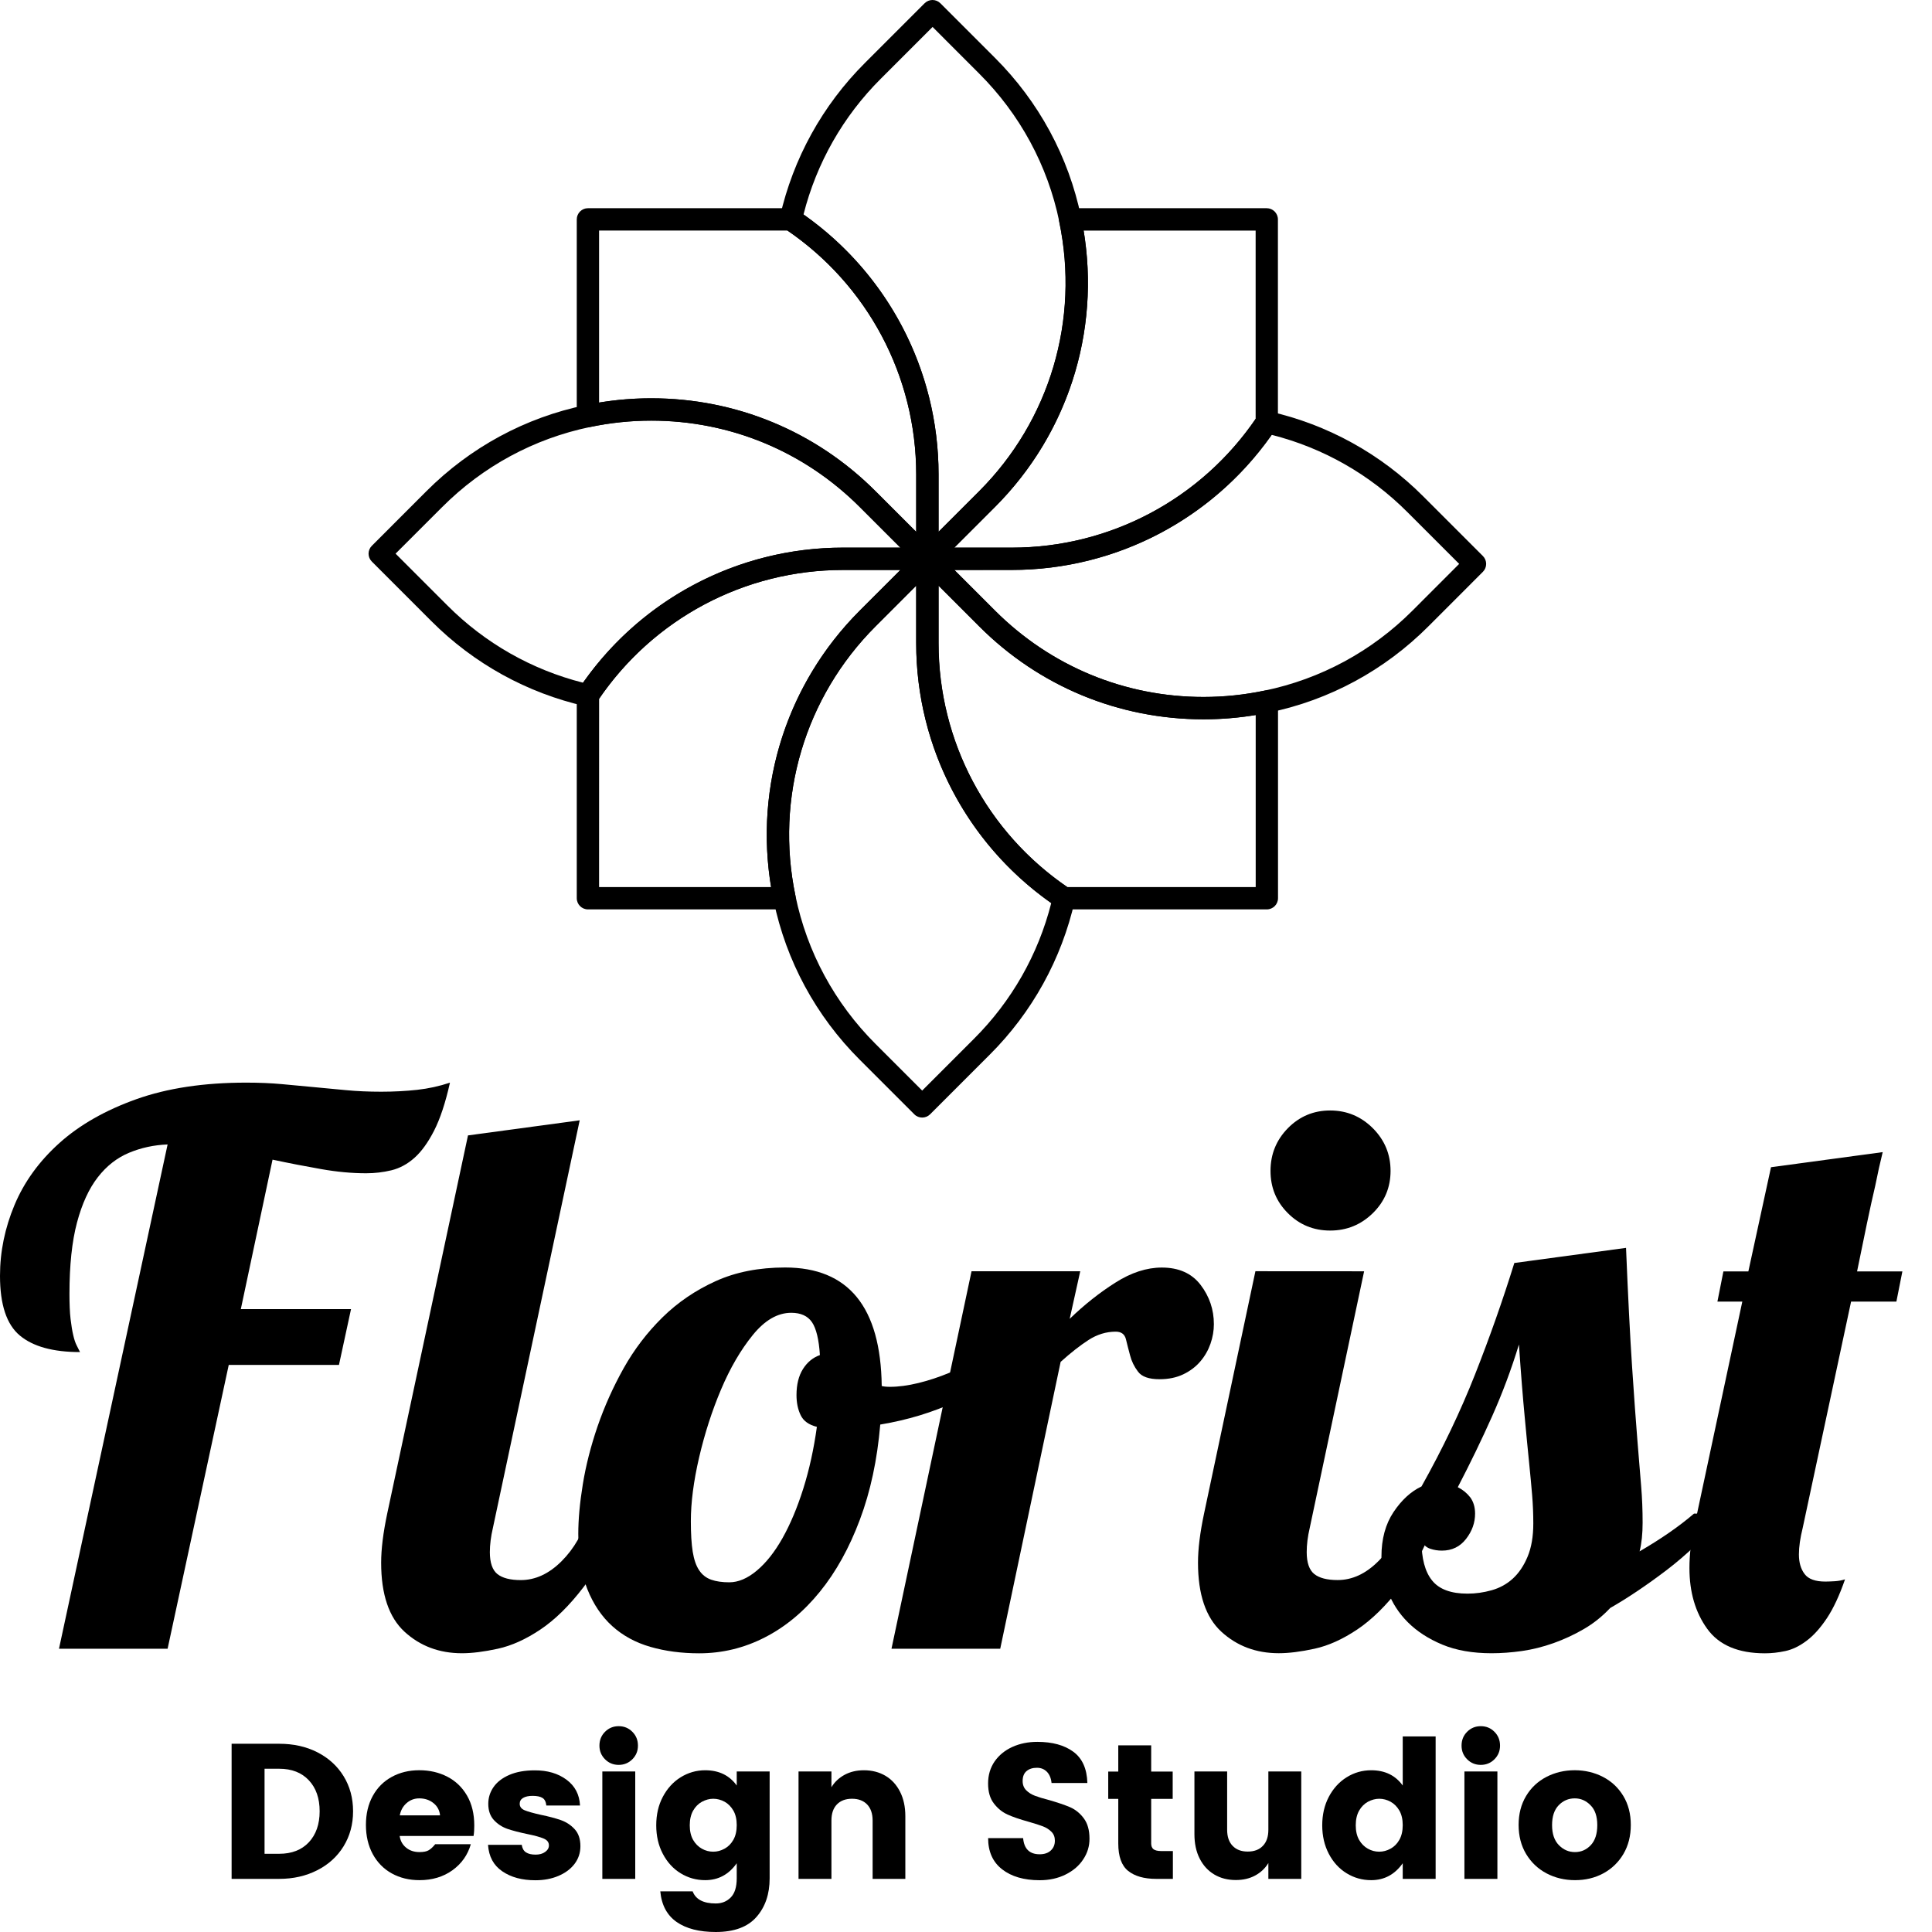 <svg width="60" height="60" viewBox="0 0 60 60" fill="none" xmlns="http://www.w3.org/2000/svg">
<path d="M31.419 17.701H28.799C28.659 17.701 28.533 17.615 28.478 17.487C28.425 17.356 28.453 17.207 28.553 17.109L30.406 15.256C32.603 13.059 33.532 9.928 32.894 6.885C32.872 6.783 32.898 6.676 32.964 6.595C33.03 6.514 33.129 6.466 33.233 6.466H39.339C39.53 6.466 39.687 6.621 39.687 6.814V13.116C39.687 13.184 39.666 13.252 39.629 13.308C37.792 16.058 34.722 17.701 31.419 17.701ZM29.637 17.008H31.419C34.456 17.008 37.28 15.514 38.995 13.008V7.161H33.653C34.173 10.302 33.16 13.485 30.898 15.748L29.637 17.008Z" fill="black"/>
<path d="M39.343 28.242H33.041C32.973 28.242 32.905 28.221 32.848 28.184C30.097 26.347 28.454 23.277 28.454 19.973V17.353C28.454 17.213 28.538 17.085 28.668 17.033C28.797 16.98 28.948 17.009 29.046 17.109L30.899 18.961C32.63 20.692 34.931 21.645 37.377 21.645C38.013 21.645 38.649 21.578 39.27 21.448C39.373 21.426 39.479 21.452 39.561 21.517C39.642 21.584 39.69 21.682 39.69 21.787V27.893C39.69 28.087 39.534 28.242 39.343 28.242ZM33.148 27.549H38.997V22.206C38.463 22.294 37.92 22.339 37.38 22.339C34.747 22.339 32.272 21.315 30.411 19.452L29.15 18.191V19.973C29.147 23.011 30.641 25.835 33.148 27.549Z" fill="black"/>
<path d="M24.365 28.242H18.259C18.068 28.242 17.912 28.087 17.912 27.894V21.593C17.912 21.524 17.932 21.456 17.97 21.4C19.806 18.649 22.876 17.006 26.18 17.006H28.8C28.941 17.006 29.067 17.09 29.12 17.22C29.174 17.35 29.145 17.499 29.045 17.598L27.192 19.451C24.995 21.648 24.066 24.777 24.704 27.822C24.726 27.925 24.7 28.03 24.635 28.111C24.568 28.195 24.47 28.242 24.365 28.242ZM18.605 27.549H23.947C23.425 24.406 24.439 21.225 26.701 18.961L27.962 17.701H26.18C23.144 17.701 20.32 19.194 18.606 21.7L18.605 27.549Z" fill="black"/>
<path d="M28.8 17.701C28.71 17.701 28.621 17.666 28.554 17.599L26.701 15.747C24.97 14.016 22.671 13.063 20.223 13.063C19.588 13.063 18.951 13.13 18.33 13.26C18.227 13.283 18.122 13.256 18.04 13.189C17.959 13.124 17.912 13.024 17.912 12.92V6.814C17.912 6.623 18.067 6.466 18.259 6.466H24.561C24.629 6.466 24.697 6.487 24.753 6.524C27.505 8.361 29.148 11.431 29.148 14.735V17.355C29.148 17.495 29.064 17.623 28.933 17.676C28.89 17.692 28.845 17.701 28.8 17.701ZM20.223 12.369C22.856 12.369 25.331 13.393 27.192 15.256L28.453 16.517V14.735C28.453 11.698 26.959 8.875 24.454 7.16H18.605V12.502C19.139 12.414 19.682 12.369 20.223 12.369Z" fill="black"/>
<path d="M28.801 17.701C28.756 17.701 28.711 17.692 28.668 17.675C28.538 17.621 28.454 17.494 28.454 17.353V14.733C28.454 11.662 26.927 8.808 24.368 7.1C24.248 7.02 24.19 6.876 24.221 6.735C24.631 4.922 25.544 3.269 26.861 1.955L28.714 0.102C28.85 -0.034 29.069 -0.034 29.205 0.102L30.898 1.795C32.262 3.156 33.187 4.867 33.574 6.741C34.262 10.015 33.262 13.382 30.898 15.745L29.046 17.598C28.979 17.666 28.891 17.701 28.801 17.701ZM24.954 6.66C27.585 8.51 29.148 11.51 29.148 14.733V16.515L30.409 15.255C32.606 13.057 33.535 9.927 32.897 6.883C32.537 5.139 31.677 3.551 30.41 2.286L28.962 0.837L27.354 2.445C26.183 3.612 25.358 5.065 24.954 6.66Z" fill="black"/>
<path d="M18.258 21.942C18.232 21.942 18.207 21.939 18.181 21.933C16.368 21.523 14.715 20.61 13.4 19.293L11.548 17.44C11.412 17.304 11.412 17.086 11.548 16.95L13.241 15.256C14.602 13.893 16.313 12.966 18.188 12.58C18.854 12.44 19.54 12.369 20.223 12.369C22.856 12.369 25.331 13.393 27.192 15.256L29.045 17.109C29.145 17.209 29.174 17.358 29.12 17.486C29.067 17.617 28.941 17.701 28.8 17.701H26.181C23.109 17.701 20.255 19.228 18.547 21.787C18.482 21.885 18.372 21.942 18.258 21.942ZM12.285 17.194L13.893 18.802C15.059 19.972 16.512 20.798 18.107 21.202C19.957 18.571 22.957 17.008 26.181 17.008H27.962L26.702 15.747C24.971 14.016 22.671 13.063 20.223 13.063C19.588 13.063 18.951 13.13 18.33 13.26C16.588 13.621 14.998 14.48 13.733 15.747L12.285 17.194Z" fill="black"/>
<path d="M28.641 34.707C28.552 34.707 28.462 34.674 28.395 34.606L26.701 32.912C25.338 31.552 24.413 29.841 24.025 27.967C23.337 24.693 24.337 21.326 26.701 18.963L28.554 17.11C28.654 17.01 28.803 16.981 28.931 17.035C29.062 17.088 29.146 17.216 29.146 17.355V19.974C29.146 23.046 30.673 25.9 33.232 27.608C33.352 27.687 33.41 27.834 33.378 27.973C32.968 29.786 32.055 31.439 30.738 32.753L28.885 34.606C28.817 34.672 28.729 34.707 28.641 34.707ZM28.452 18.191L27.192 19.452C24.995 21.649 24.065 24.778 24.704 27.823C25.064 29.568 25.924 31.155 27.19 32.42L28.639 33.869L30.247 32.261C31.417 31.095 32.243 29.641 32.647 28.046C30.016 26.195 28.452 23.196 28.452 19.973V18.191Z" fill="black"/>
<path d="M37.378 22.339C34.745 22.339 32.27 21.315 30.409 19.452L28.556 17.599C28.456 17.499 28.427 17.35 28.481 17.221C28.534 17.091 28.662 17.007 28.802 17.007H31.422C34.493 17.007 37.347 15.48 39.055 12.921C39.135 12.803 39.281 12.743 39.42 12.775C41.233 13.185 42.886 14.098 44.2 15.415L46.053 17.268C46.118 17.333 46.154 17.421 46.154 17.512C46.154 17.605 46.118 17.693 46.053 17.758L44.36 19.452C42.999 20.815 41.288 21.742 39.414 22.128C38.745 22.268 38.061 22.339 37.378 22.339ZM29.639 17.701L30.899 18.961C32.63 20.692 34.931 21.645 37.378 21.645C38.013 21.645 38.65 21.578 39.271 21.448C41.015 21.087 42.603 20.228 43.868 18.961L45.316 17.512L43.708 15.904C42.542 14.735 41.089 13.908 39.494 13.505C37.642 16.136 34.644 17.699 31.42 17.699L29.639 17.701Z" fill="black"/>
<path d="M10.902 40.653L10.527 42.388H7.104L5.205 51.203H1.832L5.205 35.542C4.782 35.558 4.384 35.644 4.009 35.8C3.634 35.956 3.31 36.209 3.037 36.561C2.763 36.913 2.547 37.382 2.391 37.968C2.235 38.554 2.157 39.294 2.157 40.184C2.157 40.497 2.168 40.756 2.191 40.958C2.216 41.162 2.242 41.33 2.274 41.462C2.304 41.595 2.339 41.701 2.379 41.779C2.419 41.857 2.453 41.928 2.485 41.99C1.647 41.99 1.025 41.818 0.615 41.475C0.204 41.132 0 40.514 0 39.622C0 38.871 0.151 38.137 0.452 37.419C0.754 36.7 1.219 36.06 1.847 35.496C2.475 34.933 3.271 34.48 4.232 34.137C5.193 33.794 6.331 33.622 7.644 33.622C8.05 33.622 8.421 33.638 8.758 33.669C9.095 33.701 9.427 33.732 9.754 33.762C10.082 33.794 10.414 33.824 10.75 33.856C11.085 33.888 11.449 33.904 11.841 33.904C12.232 33.904 12.602 33.884 12.954 33.846C13.306 33.807 13.646 33.732 13.974 33.623C13.834 34.248 13.669 34.745 13.482 35.112C13.294 35.48 13.091 35.761 12.873 35.956C12.654 36.152 12.415 36.28 12.158 36.344C11.9 36.406 11.638 36.437 11.372 36.437C10.935 36.437 10.47 36.395 9.977 36.308C9.485 36.222 8.979 36.124 8.464 36.014L7.479 40.656H10.902V40.653Z" fill="black"/>
<path d="M18.003 34.792L15.307 47.453C15.245 47.719 15.213 47.968 15.213 48.204C15.213 48.532 15.291 48.758 15.447 48.884C15.603 49.008 15.845 49.071 16.174 49.071C16.627 49.071 17.049 48.875 17.44 48.485C17.831 48.094 18.112 47.602 18.284 47.007H19.27C18.941 47.961 18.558 48.722 18.12 49.292C17.683 49.864 17.238 50.301 16.785 50.605C16.331 50.91 15.89 51.109 15.46 51.203C15.03 51.297 14.658 51.343 14.346 51.343C13.642 51.343 13.049 51.12 12.564 50.676C12.079 50.23 11.837 49.515 11.837 48.531C11.837 48.108 11.9 47.602 12.025 47.007L14.534 35.261L18.003 34.792Z" fill="black"/>
<path d="M24.381 39.363C26.351 39.363 27.352 40.591 27.383 43.044C27.445 43.06 27.532 43.069 27.641 43.069C27.906 43.069 28.2 43.029 28.521 42.951C28.841 42.873 29.161 42.767 29.482 42.634C29.802 42.501 30.116 42.349 30.42 42.177C30.724 42.005 31.002 41.834 31.252 41.662L31.463 42.296C31.009 42.781 30.42 43.19 29.693 43.526C28.967 43.862 28.182 44.1 27.337 44.241C27.244 45.335 27.033 46.321 26.704 47.195C26.376 48.071 25.962 48.818 25.461 49.434C24.96 50.052 24.39 50.525 23.75 50.852C23.109 51.181 22.429 51.345 21.711 51.345C21.164 51.345 20.659 51.278 20.199 51.145C19.737 51.012 19.343 50.797 19.015 50.501C18.686 50.204 18.428 49.821 18.24 49.352C18.052 48.883 17.959 48.312 17.959 47.641C17.959 47.188 18.006 46.671 18.1 46.094C18.194 45.516 18.346 44.917 18.557 44.3C18.769 43.684 19.038 43.082 19.366 42.495C19.695 41.909 20.097 41.381 20.573 40.913C21.05 40.444 21.601 40.07 22.226 39.787C22.85 39.504 23.57 39.363 24.381 39.363ZM22.648 49.14C22.928 49.14 23.213 49.02 23.503 48.777C23.792 48.535 24.057 48.2 24.3 47.77C24.542 47.34 24.758 46.829 24.946 46.234C25.133 45.641 25.274 44.999 25.369 44.312C25.118 44.25 24.95 44.128 24.865 43.949C24.778 43.769 24.736 43.561 24.736 43.326C24.736 42.999 24.803 42.728 24.936 42.517C25.069 42.306 25.244 42.161 25.463 42.083C25.432 41.599 25.35 41.259 25.217 41.062C25.083 40.867 24.869 40.77 24.573 40.77C24.15 40.77 23.752 41 23.377 41.462C23.002 41.924 22.674 42.487 22.393 43.151C22.112 43.815 21.885 44.519 21.712 45.26C21.54 46.002 21.455 46.664 21.455 47.241C21.455 47.632 21.474 47.948 21.513 48.191C21.552 48.432 21.618 48.625 21.712 48.765C21.805 48.906 21.931 49.004 22.087 49.059C22.241 49.113 22.429 49.14 22.648 49.14Z" fill="black"/>
<path d="M33.548 39.48L33.22 40.958C33.673 40.521 34.146 40.145 34.638 39.834C35.13 39.521 35.611 39.365 36.08 39.365C36.611 39.365 37.013 39.546 37.287 39.905C37.56 40.264 37.698 40.67 37.698 41.123C37.698 41.327 37.663 41.53 37.592 41.733C37.521 41.935 37.416 42.119 37.275 42.283C37.135 42.446 36.958 42.581 36.747 42.681C36.536 42.782 36.29 42.833 36.009 42.833C35.68 42.833 35.459 42.755 35.342 42.598C35.224 42.442 35.142 42.274 35.096 42.094C35.048 41.915 35.004 41.747 34.967 41.591C34.928 41.434 34.822 41.356 34.65 41.356C34.353 41.356 34.072 41.443 33.806 41.614C33.54 41.786 33.252 42.012 32.939 42.294L31.063 51.203H27.686L30.172 39.48H33.548Z" fill="black"/>
<path d="M42.364 39.481L40.675 47.451C40.612 47.718 40.581 47.967 40.581 48.203C40.581 48.531 40.66 48.757 40.816 48.883C40.972 49.007 41.214 49.07 41.542 49.07C41.995 49.07 42.417 48.874 42.807 48.483C43.198 48.093 43.479 47.6 43.651 47.006H44.637C44.308 47.959 43.925 48.721 43.488 49.291C43.05 49.863 42.605 50.3 42.152 50.604C41.697 50.909 41.257 51.108 40.827 51.202C40.398 51.296 40.026 51.342 39.713 51.342C39.009 51.342 38.416 51.119 37.931 50.675C37.446 50.229 37.205 49.514 37.205 48.53C37.205 48.107 37.267 47.6 37.393 47.006L38.988 39.479L42.364 39.481ZM39.457 36.363C39.457 35.846 39.636 35.405 39.996 35.037C40.357 34.671 40.794 34.487 41.309 34.487C41.825 34.487 42.266 34.671 42.634 35.037C43.001 35.405 43.185 35.846 43.185 36.363C43.185 36.878 43.001 37.317 42.634 37.676C42.266 38.036 41.825 38.216 41.309 38.216C40.794 38.216 40.355 38.036 39.996 37.676C39.636 37.317 39.457 36.88 39.457 36.363Z" fill="black"/>
<path d="M53.593 47.007C52.983 47.71 52.37 48.296 51.753 48.765C51.135 49.234 50.553 49.625 50.006 49.938C49.756 50.204 49.482 50.421 49.185 50.593C48.889 50.766 48.576 50.91 48.248 51.028C47.919 51.145 47.59 51.227 47.263 51.274C46.935 51.32 46.622 51.343 46.325 51.343C45.73 51.343 45.22 51.253 44.79 51.074C44.36 50.894 44.005 50.663 43.723 50.382C43.442 50.101 43.235 49.78 43.102 49.421C42.969 49.061 42.902 48.702 42.902 48.343C42.902 47.796 43.027 47.334 43.277 46.959C43.528 46.584 43.816 46.319 44.146 46.163C44.803 44.991 45.357 43.83 45.81 42.681C46.263 41.533 46.67 40.379 47.029 39.223L50.498 38.754C50.56 40.269 50.623 41.497 50.685 42.435C50.748 43.373 50.802 44.134 50.85 44.72C50.896 45.306 50.935 45.784 50.967 46.15C50.998 46.518 51.013 46.897 51.013 47.288C51.013 47.632 50.982 47.929 50.919 48.179C51.591 47.788 52.154 47.398 52.608 47.007H53.593ZM45.81 47.007C45.81 47.288 45.718 47.551 45.529 47.793C45.343 48.034 45.092 48.156 44.78 48.156C44.654 48.156 44.533 48.137 44.415 48.097C44.298 48.058 44.208 47.977 44.146 47.851C44.146 48.398 44.254 48.809 44.474 49.082C44.693 49.356 45.06 49.492 45.576 49.492C45.826 49.492 46.076 49.457 46.327 49.386C46.577 49.315 46.796 49.195 46.984 49.023C47.171 48.851 47.324 48.625 47.441 48.343C47.559 48.062 47.618 47.718 47.618 47.311C47.618 47.014 47.606 46.725 47.583 46.444C47.56 46.163 47.528 45.826 47.489 45.435C47.45 45.046 47.402 44.561 47.349 43.982C47.294 43.404 47.234 42.662 47.172 41.754C46.938 42.52 46.66 43.263 46.34 43.982C46.019 44.701 45.664 45.435 45.273 46.186C45.429 46.264 45.558 46.37 45.661 46.503C45.758 46.636 45.81 46.804 45.81 47.007Z" fill="black"/>
<path d="M55.984 47.453C55.906 47.766 55.867 48.039 55.867 48.273C55.867 48.524 55.925 48.727 56.044 48.883C56.161 49.039 56.375 49.117 56.689 49.117C56.767 49.117 56.864 49.113 56.982 49.106C57.099 49.099 57.205 49.078 57.299 49.048C57.126 49.549 56.938 49.95 56.736 50.255C56.532 50.56 56.322 50.795 56.102 50.958C55.883 51.122 55.664 51.228 55.444 51.275C55.226 51.322 55.015 51.345 54.812 51.345C53.983 51.345 53.385 51.092 53.019 50.584C52.651 50.075 52.467 49.446 52.467 48.696C52.467 48.291 52.515 47.876 52.608 47.454L54.109 40.422H53.336L53.522 39.484H54.297L55 36.249L58.469 35.78C58.391 36.092 58.313 36.446 58.235 36.835C58.157 37.163 58.072 37.554 57.977 38.007C57.883 38.46 57.782 38.952 57.673 39.485H59.08L58.894 40.423H57.487L55.984 47.453Z" fill="black"/>
<path d="M10.669 57.34C10.473 57.658 10.199 57.907 9.85 58.083C9.501 58.261 9.108 58.35 8.669 58.35H7.193V54.154H8.669C9.112 54.154 9.507 54.241 9.853 54.417C10.2 54.594 10.473 54.84 10.669 55.158C10.866 55.477 10.965 55.841 10.965 56.252C10.965 56.658 10.866 57.02 10.669 57.34ZM9.591 57.214C9.814 56.975 9.927 56.653 9.927 56.251C9.927 55.849 9.816 55.527 9.591 55.288C9.368 55.05 9.061 54.93 8.671 54.93H8.216V57.571H8.671C9.06 57.571 9.367 57.452 9.591 57.214Z" fill="black"/>
<path d="M14.707 57.017H12.412C12.432 57.164 12.497 57.285 12.608 57.377C12.72 57.471 12.859 57.518 13.027 57.518C13.154 57.518 13.25 57.499 13.313 57.461C13.377 57.424 13.445 57.361 13.516 57.273H14.622C14.526 57.607 14.335 57.878 14.049 58.084C13.762 58.289 13.421 58.39 13.027 58.39C12.708 58.39 12.422 58.321 12.168 58.181C11.915 58.042 11.718 57.84 11.576 57.58C11.435 57.319 11.364 57.017 11.364 56.675C11.364 56.332 11.435 56.033 11.576 55.775C11.718 55.517 11.914 55.321 12.166 55.183C12.416 55.046 12.701 54.976 13.02 54.976C13.342 54.976 13.633 55.043 13.892 55.177C14.151 55.31 14.355 55.507 14.505 55.766C14.655 56.025 14.729 56.334 14.729 56.693C14.73 56.809 14.723 56.917 14.707 57.017ZM13.666 56.377C13.651 56.222 13.583 56.095 13.463 55.998C13.342 55.9 13.195 55.85 13.02 55.85C12.869 55.85 12.737 55.9 12.626 55.998C12.514 56.095 12.445 56.222 12.416 56.377H13.666Z" fill="black"/>
<path d="M17.595 55.271C17.858 55.467 17.997 55.733 18.013 56.072H16.967C16.955 55.956 16.915 55.878 16.847 55.836C16.779 55.794 16.677 55.772 16.541 55.772C16.414 55.772 16.316 55.794 16.245 55.836C16.175 55.878 16.14 55.939 16.14 56.018C16.14 56.109 16.191 56.176 16.292 56.219C16.394 56.261 16.56 56.308 16.792 56.36C17.044 56.412 17.251 56.467 17.417 56.525C17.582 56.583 17.725 56.675 17.846 56.806C17.966 56.936 18.025 57.112 18.025 57.335C18.025 57.542 17.964 57.726 17.843 57.885C17.721 58.045 17.553 58.169 17.34 58.259C17.128 58.349 16.89 58.393 16.627 58.393C16.211 58.393 15.87 58.301 15.599 58.115C15.327 57.93 15.181 57.657 15.156 57.293H16.203C16.219 57.401 16.262 57.479 16.334 57.526C16.407 57.574 16.505 57.597 16.634 57.597C16.754 57.597 16.853 57.57 16.931 57.513C17.009 57.457 17.047 57.389 17.047 57.309C17.047 57.214 16.993 57.143 16.884 57.098C16.777 57.052 16.608 57.005 16.376 56.958C16.126 56.906 15.919 56.852 15.758 56.797C15.596 56.74 15.457 56.651 15.34 56.525C15.223 56.399 15.164 56.231 15.164 56.02C15.164 55.829 15.219 55.654 15.329 55.497C15.438 55.34 15.602 55.215 15.818 55.121C16.035 55.027 16.297 54.98 16.605 54.98C17.002 54.978 17.332 55.076 17.595 55.271Z" fill="black"/>
<path d="M18.79 53.782C18.906 53.666 19.046 53.608 19.214 53.608C19.382 53.608 19.522 53.666 19.638 53.782C19.754 53.898 19.812 54.041 19.812 54.212C19.812 54.38 19.754 54.52 19.638 54.636C19.522 54.752 19.38 54.81 19.214 54.81C19.046 54.81 18.906 54.752 18.79 54.636C18.674 54.52 18.616 54.38 18.616 54.212C18.616 54.041 18.674 53.898 18.79 53.782ZM19.728 55.014V58.35H18.706V55.014H19.728Z" fill="black"/>
<path d="M22.88 55.451V55.014H23.902V58.333C23.902 58.822 23.766 59.223 23.492 59.534C23.22 59.845 22.797 60 22.227 60C21.718 60 21.312 59.896 21.014 59.689C20.716 59.48 20.545 59.165 20.506 58.738H21.511C21.606 58.988 21.845 59.114 22.229 59.114C22.415 59.114 22.572 59.052 22.695 58.926C22.818 58.801 22.88 58.602 22.88 58.331V57.865C22.633 58.215 22.307 58.39 21.9 58.39C21.625 58.39 21.37 58.319 21.137 58.176C20.904 58.033 20.721 57.832 20.584 57.571C20.448 57.312 20.38 57.018 20.38 56.687C20.38 56.355 20.448 56.06 20.584 55.803C20.721 55.544 20.904 55.341 21.137 55.196C21.37 55.051 21.625 54.977 21.9 54.977C22.326 54.977 22.653 55.135 22.88 55.451ZM21.8 55.955C21.687 56.017 21.595 56.109 21.525 56.232C21.456 56.355 21.421 56.507 21.421 56.687C21.421 56.866 21.456 57.017 21.525 57.139C21.595 57.26 21.686 57.351 21.797 57.413C21.909 57.476 22.026 57.506 22.151 57.506C22.271 57.506 22.386 57.476 22.501 57.413C22.615 57.351 22.706 57.26 22.776 57.136C22.845 57.013 22.88 56.861 22.88 56.681C22.88 56.502 22.845 56.351 22.776 56.23C22.706 56.109 22.615 56.017 22.504 55.955C22.392 55.894 22.275 55.862 22.151 55.862C22.03 55.862 21.915 55.894 21.8 55.955Z" fill="black"/>
<path d="M27.497 55.148C27.691 55.263 27.841 55.426 27.951 55.642C28.061 55.858 28.116 56.111 28.116 56.402V58.35H27.1V56.538C27.1 56.324 27.042 56.156 26.929 56.038C26.815 55.921 26.659 55.862 26.46 55.862C26.261 55.862 26.104 55.921 25.991 56.038C25.877 56.156 25.821 56.322 25.821 56.538V58.35H24.799V55.014H25.821V55.504C25.919 55.341 26.057 55.212 26.23 55.118C26.404 55.024 26.604 54.977 26.831 54.977C27.081 54.977 27.304 55.035 27.497 55.148Z" fill="black"/>
<path d="M33.642 57.742C33.514 57.94 33.33 58.097 33.093 58.215C32.857 58.333 32.587 58.392 32.289 58.392C31.799 58.392 31.409 58.278 31.12 58.052C30.83 57.825 30.687 57.502 30.687 57.084H31.774C31.803 57.418 31.974 57.586 32.288 57.586C32.435 57.586 32.551 57.547 32.634 57.468C32.718 57.39 32.76 57.289 32.76 57.162C32.76 57.05 32.724 56.958 32.653 56.887C32.58 56.814 32.493 56.759 32.389 56.719C32.286 56.68 32.136 56.63 31.94 56.575C31.677 56.503 31.461 56.429 31.295 56.354C31.127 56.279 30.984 56.163 30.865 56.007C30.745 55.852 30.686 55.645 30.686 55.386C30.686 55.127 30.754 54.9 30.888 54.704C31.024 54.509 31.208 54.358 31.441 54.252C31.674 54.147 31.932 54.095 32.215 54.095C32.681 54.095 33.055 54.197 33.333 54.402C33.612 54.607 33.757 54.931 33.769 55.373H32.657C32.641 55.221 32.592 55.105 32.511 55.023C32.428 54.94 32.327 54.9 32.202 54.9C32.071 54.9 31.964 54.933 31.883 55.001C31.8 55.069 31.759 55.173 31.759 55.312C31.759 55.428 31.796 55.523 31.868 55.596C31.939 55.669 32.03 55.727 32.14 55.769C32.25 55.811 32.398 55.856 32.586 55.904C32.852 55.981 33.068 56.054 33.234 56.125C33.399 56.198 33.541 56.312 33.658 56.47C33.776 56.628 33.835 56.837 33.835 57.101C33.837 57.331 33.773 57.545 33.642 57.742Z" fill="black"/>
<path d="M36.425 57.483V58.35H35.905C35.531 58.35 35.241 58.267 35.035 58.102C34.83 57.937 34.729 57.652 34.729 57.251V55.865H34.417V55.017H34.729V54.203H35.751V55.017H36.419V55.865H35.751V57.251C35.751 57.331 35.775 57.39 35.821 57.428C35.869 57.465 35.949 57.486 36.062 57.486H36.425V57.483Z" fill="black"/>
<path d="M40.412 55.014V58.35H39.39V57.859C39.29 58.023 39.154 58.152 38.98 58.246C38.806 58.34 38.607 58.386 38.38 58.386C38.129 58.386 37.906 58.33 37.712 58.215C37.52 58.101 37.368 57.937 37.258 57.722C37.148 57.506 37.094 57.253 37.094 56.963V55.014H38.11V56.826C38.11 57.041 38.167 57.208 38.281 57.325C38.395 57.444 38.55 57.502 38.75 57.502C38.95 57.502 39.106 57.444 39.219 57.325C39.333 57.208 39.39 57.041 39.39 56.826V55.014H40.412Z" fill="black"/>
<path d="M43.563 55.451V53.927H44.585V58.35H43.563V57.865C43.316 58.215 42.99 58.39 42.583 58.39C42.308 58.39 42.053 58.319 41.82 58.176C41.587 58.033 41.404 57.832 41.267 57.571C41.132 57.312 41.063 57.018 41.063 56.687C41.063 56.355 41.132 56.06 41.267 55.803C41.404 55.544 41.587 55.341 41.82 55.196C42.053 55.05 42.308 54.977 42.583 54.977C43.009 54.977 43.336 55.135 43.563 55.451ZM42.483 55.955C42.37 56.017 42.278 56.109 42.208 56.232C42.139 56.355 42.104 56.507 42.104 56.687C42.104 56.866 42.139 57.017 42.208 57.139C42.278 57.26 42.369 57.351 42.48 57.413C42.592 57.476 42.709 57.506 42.834 57.506C42.952 57.506 43.069 57.476 43.184 57.413C43.298 57.351 43.389 57.26 43.459 57.136C43.528 57.013 43.563 56.861 43.563 56.681C43.563 56.502 43.528 56.351 43.459 56.23C43.389 56.109 43.298 56.017 43.187 55.955C43.075 55.894 42.958 55.862 42.834 55.862C42.714 55.862 42.598 55.894 42.483 55.955Z" fill="black"/>
<path d="M45.563 53.782C45.679 53.666 45.819 53.608 45.987 53.608C46.155 53.608 46.296 53.666 46.411 53.782C46.527 53.898 46.585 54.041 46.585 54.212C46.585 54.38 46.527 54.52 46.411 54.636C46.296 54.752 46.154 54.81 45.987 54.81C45.819 54.81 45.679 54.752 45.563 54.636C45.447 54.52 45.39 54.38 45.39 54.212C45.39 54.041 45.447 53.898 45.563 53.782ZM46.503 55.014V58.35H45.479V55.014H46.503Z" fill="black"/>
<path d="M49.782 55.183C50.047 55.321 50.257 55.517 50.413 55.775C50.568 56.031 50.646 56.332 50.646 56.675C50.646 57.018 50.569 57.318 50.416 57.578C50.262 57.837 50.054 58.037 49.792 58.179C49.529 58.321 49.236 58.39 48.913 58.39C48.591 58.39 48.295 58.319 48.029 58.179C47.761 58.037 47.551 57.837 47.395 57.578C47.24 57.319 47.162 57.018 47.162 56.675C47.162 56.332 47.24 56.033 47.395 55.775C47.55 55.517 47.76 55.321 48.026 55.183C48.291 55.046 48.585 54.976 48.908 54.976C49.225 54.977 49.517 55.047 49.782 55.183ZM48.407 56.063C48.269 56.205 48.201 56.41 48.201 56.681C48.201 56.953 48.272 57.16 48.413 57.303C48.554 57.447 48.719 57.518 48.912 57.518C49.105 57.518 49.267 57.447 49.403 57.303C49.537 57.16 49.605 56.953 49.605 56.681C49.605 56.41 49.536 56.203 49.395 56.063C49.257 55.921 49.093 55.85 48.906 55.85C48.711 55.85 48.544 55.921 48.407 56.063Z" fill="black"/>
</svg>

